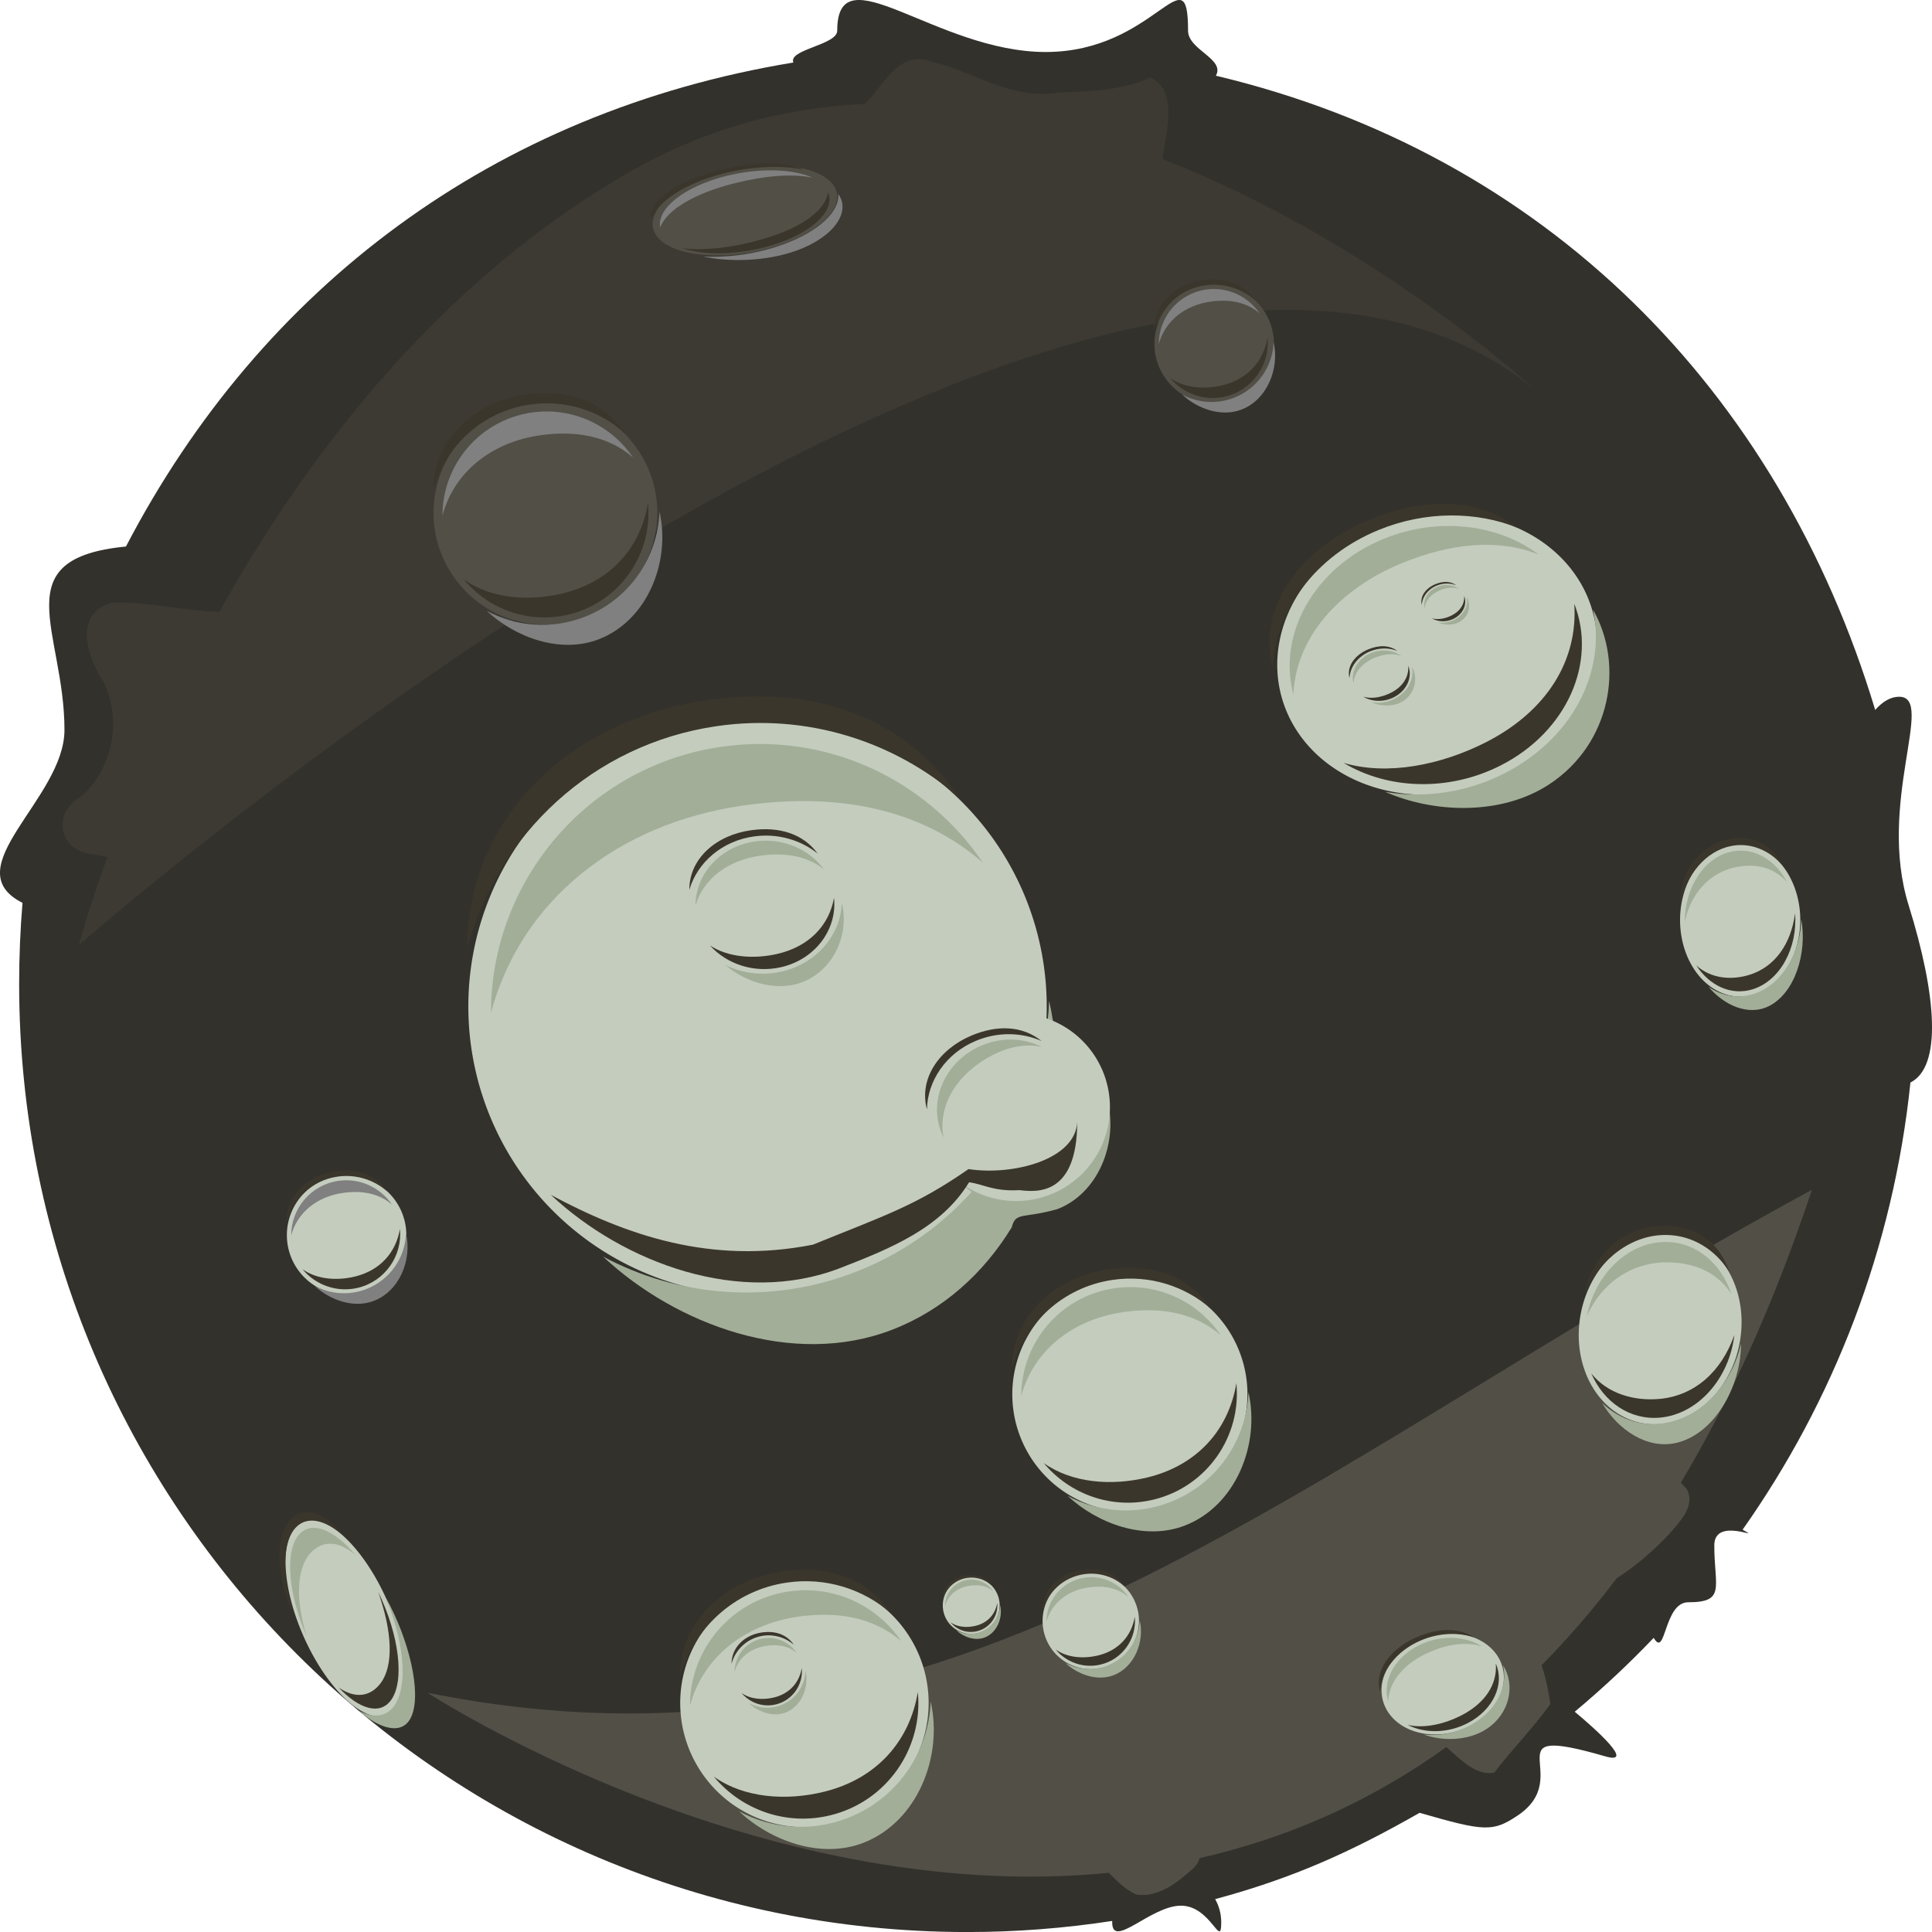 <?xml version="1.0" encoding="UTF-8" standalone="no"?>
<!-- Created with Inkscape (http://www.inkscape.org/) -->
<svg
    xmlns:inkscape="http://www.inkscape.org/namespaces/inkscape"
    xmlns:rdf="http://www.w3.org/1999/02/22-rdf-syntax-ns#"
    xmlns="http://www.w3.org/2000/svg"
    xmlns:cc="http://creativecommons.org/ns#"
    xmlns:dc="http://purl.org/dc/elements/1.1/"
    xmlns:sodipodi="http://sodipodi.sourceforge.net/DTD/sodipodi-0.dtd"
    xmlns:svg="http://www.w3.org/2000/svg"
    xmlns:ns1="http://sozi.baierouge.fr"
    xmlns:xlink="http://www.w3.org/1999/xlink"
    id="svg2"
    sodipodi:docname="moon.svg"
    viewBox="0 0 407.52 407.53"
    sodipodi:version="0.32"
    version="1.0"
    inkscape:output_extension="org.inkscape.output.svg.inkscape"
    inkscape:version="0.46"
  >
  <sodipodi:namedview
      id="base"
      bordercolor="#666666"
      inkscape:pageshadow="2"
      inkscape:window-y="0"
      pagecolor="#ffffff"
      inkscape:window-height="944"
      inkscape:zoom="0.5"
      inkscape:window-x="0"
      showgrid="false"
      borderopacity="1.0"
      inkscape:current-layer="layer1"
      inkscape:cx="353.56818"
      inkscape:cy="586.2322"
      inkscape:window-width="1272"
      inkscape:pageopacity="0.0"
      inkscape:document-units="px"
  />
  <g
      id="layer1"
      inkscape:label="Capa 1"
      inkscape:groupmode="layer"
      transform="translate(-141.87 -244.15)"
    >
    <g
        id="g3351"
        transform="translate(362,190)"
      >
      <path
          id="path2506"
          sodipodi:nodetypes="csccscsscsssccssccssccssccsc"
          style="fill:#33312c;fill-opacity:1"
          d="m0.468 65.119c-23.184 0-44-21.336-44-4.5 0 3.035-10.388 3.952-9.25 6.719-63.078 10.384-112.24 47.322-140.78 102.09-25.91 2.51-12.97 17.78-12.97 38.69 0 14.48-23.36 29.17-8.85 36.47-0.47 5.64-0.71 11.33-0.71 17.09 0 110.4 89.6 200 200 200 10.39 0 20.59-0.81 30.558-2.34-0.003 0.09 0 0.19 0 0.28 0 5.8 8.152-3.5 14.5-3.5s8.5 9.3 8.5 3.5c0-1.75-0.452-3.43-1.281-4.88 16.477-4.45 28.623-9.94 43.125-18.21 13.65 3.94 15.436 4.08 20.656 0.59 12.482-8.36-6.219-19.65 18.502-12.5 6.44 1.86-1.94-5.67-6.44-9.41 5.84-4.88 11.41-10.08 16.66-15.59 2.56 4.5 2.11-7.5 7.28-7.5 8 0 5.5-3.17 5.5-12 0-6.26 10.72-0.69 5.97-3.31 19.2-27.22 31.79-59.44 35.4-94.32 6.6-3.31 5.63-18.12-0.37-37.37-6.74-21.61 5.73-44-2-44-1.79 0-3.49 0.99-5.06 2.78-20.43-67.69-69.77-117.28-139.07-133.78 2.005-3.557-5.872-5.423-5.872-9.501 0-16.836-6.816 4.5-30 4.5z"
      />
      <path
          id="path2510"
          style="fill-rule:evenodd;fill:#3d3a33;fill-opacity:1"
          d="m-26.562 66.625c-4.941 0.192-7.521 5.872-11.157 9.437-16.426 0.764-33.059 4.951-49.125 14.094-40.526 23.064-68.586 60.084-87.036 93.064-7.61-0.28-15.18-2.2-22.68-1.94-8.37 2.42-5.01 11.76-1.6 16.94 3.75 7.9 1.8 17.96-4.72 23.84-6.8 3.75-4.63 12.16 3.04 12.32 0.83 0.31 1.62 0.47 2.37 0.53-4.15 11.46-6.03 18.59-6.03 18.59s216.36-190.21 306.88-117.38c0 0-33.439-30.91-78.286-48.432 0.584-5.486 3.553-14.122-2.563-17.219-6.025 2.92-12.85 2.84-19.375 3.219-9.622 1.651-17.833-4.359-26.781-6.563-1.075-0.374-2.039-0.535-2.937-0.5z"
      />
      <path
          id="path2512"
          style="fill-rule:evenodd;fill:#524f47;fill-opacity:1"
          d="m162.06 305.12c-109.6 59.4-180.31 128.69-292.03 106.07 0 0 69.282 45.3 143.72 38 1.833 1.75 3.533 3.65 5.875 4.59 4.636 0.69 8.78-2.67 12-5.59 0.662-0.64 1.062-1.36 1.281-2.1 17.637-4.01 35.269-11.37 52.032-23.43 3.292 2.92 6.495 6.16 10.124 5.37 3.817-4.95 8.388-9.62 11.818-14.44-0.28-2.01-0.83-5.31-1.85-8.18 5.45-5.51 10.75-11.61 15.88-18.38 4.13-2.65 7.9-5.92 11.25-9.53 2.11-2.51 5.33-5.64 3.53-9.19-0.32-0.45-0.8-0.92-1.28-1.4 10.27-17.19 19.59-37.6 27.65-61.79z"
      />
    </g
    >
    <path
        id="path2385"
        sodipodi:rx="200"
        sodipodi:ry="200"
        style="fill:#c4ccbe"
        sodipodi:type="arc"
        d="m551.43 460.93a200 200 0 1 1 -400 0 200 200 0 1 1 400 0z"
        transform="matrix(.305 0 0 .305 194.47 315.86)"
        sodipodi:cy="460.93362"
        sodipodi:cx="351.42856"
    />
    <path
        id="path2387"
        sodipodi:nodetypes="ccscc"
        style="fill:#a2ae98"
        d="m293.95 401.68c-28.2 4.12-48.51 28.37-48.51 56.06 6.43-23.89 26.93-39.84 52.95-43.64 19.19-2.8 37.21 0.19 50.79 12-11.82-17.48-32.97-27.67-55.23-24.42z"
    />
    <path
        id="path2392"
        sodipodi:nodetypes="ccscc"
        style="fill:#3b362c"
        d="m290.7 391.89c-28.2 4.13-50.25 24.46-50.24 52.15 6.43-23.89 26.48-42.9 52.5-46.71 19.19-2.81 37.65 3.24 51.23 15.05-11.82-17.48-31.23-23.75-53.49-20.49z"
    />
    <path
        id="path2394"
        sodipodi:nodetypes="ccccccccccscsccc"
        style="fill:#a2ae98"
        d="m363.16 455.25c-0.24 6.16-1.38 12.21-3.32 17.97 1.49-0.91 3.1-1.63 4.82-2.13 0.16-5.34-0.32-10.68-1.5-15.84zm12.43 21.5c-0.3 7.99-5.26 15.43-13.18 18.5-6.06 1.94-11.39 3.16-12.03-4.03-1.01 1.34-2.08 2.64-3.19 3.9-0.69-0.27-1.38-0.58-2.03-0.93 0.51 0.48 1.08 0.93 1.65 1.37-6.5 7.25-14.77 13.12-24.47 16.88-18.08 7.01-37.41 5.24-53.28-3.25 15.41 14.41 40.05 23.56 61.03 15.43 10.82-4.19 19.32-11.99 25.19-21.59 0.84-3.34 2.38-1.78 9.63-3.84 8.59-3.33 12.68-13.72 10.68-22.44z"
    />
    <g
        id="g3468"
      >
      <path
          id="path2407"
          sodipodi:rx="200"
          sodipodi:ry="200"
          style="fill:#c4ccbe"
          sodipodi:type="arc"
          d="m551.43 460.93a200 200 0 1 1 -400 0 200 200 0 1 1 400 0z"
          transform="matrix(.131 0 0 .131 265.51 542.98)"
          sodipodi:cy="460.93362"
          sodipodi:cx="351.42856"
      />
      <path
          id="path2409"
          sodipodi:nodetypes="ccscc"
          style="fill:#a2ae98"
          d="m308.24 579.84c-12.11 1.77-20.84 12.18-20.83 24.08 2.76-10.26 11.56-17.11 22.74-18.75 8.24-1.2 15.98 0.09 21.81 5.16-5.07-7.51-14.16-11.89-23.72-10.49z"
      />
      <path
          id="path2411"
          sodipodi:nodetypes="ccscc"
          style="fill:#3b362c"
          d="m306.85 575.63c-12.12 1.78-21.59 10.51-21.58 22.4 2.76-10.26 11.37-18.42 22.55-20.06 8.24-1.21 16.16 1.39 22 6.46-5.08-7.5-13.41-10.19-22.97-8.8z"
      />
      <path
          id="path2413"
          sodipodi:nodetypes="ccscc"
          style="fill:#a2ae98"
          d="m323.98 632.86c11.41-4.43 16.84-18.21 14.2-29.8-0.41 10.61-6.99 20.49-17.53 24.57-7.76 3.01-16.07 2.24-22.89-1.41 6.62 6.2 17.2 10.13 26.22 6.64z"
      />
      <path
          id="path2415"
          sodipodi:nodetypes="ccscc"
          style="fill:#3b362c"
          d="m317.07 627.04c11.89-2.93 19.56-14.15 18.4-25.98-1.75 10.47-8.78 18.31-19.75 21.02-8.09 2-16.98 1.31-23.27-3.18 5.78 6.98 15.24 10.46 24.62 8.14z"
      />
    </g
    >
    <path
        id="path2419"
        sodipodi:rx="200"
        sodipodi:ry="200"
        style="fill:#c4ccbe"
        sodipodi:type="arc"
        d="m551.43 460.93a200 200 0 1 1 -400 0 200 200 0 1 1 400 0z"
        transform="matrix(.063 0 0 .063 192.84 475.64)"
        sodipodi:cy="460.93362"
        sodipodi:cx="351.42856"
    />
    <path
        id="path2421"
        sodipodi:nodetypes="ccscc"
        style="fill:#808080"
        d="m213.23 493.23c-5.78 0.85-9.94 5.82-9.94 11.5 1.32-4.9 5.52-8.17 10.85-8.95 3.94-0.57 7.63 0.04 10.41 2.46-2.42-3.58-6.75-5.67-11.32-5.01z"
    />
    <path
        id="path2423"
        sodipodi:nodetypes="ccscc"
        style="fill:#3b362c"
        d="m212.57 491.23c-5.78 0.84-10.3 5.01-10.3 10.69 1.31-4.9 5.43-8.8 10.76-9.58 3.93-0.57 7.72 0.67 10.5 3.09-2.42-3.59-6.4-4.87-10.96-4.2z"
    />
    <path
        id="path2425"
        sodipodi:nodetypes="ccscc"
        style="fill:#808080"
        d="m220.74 518.54c5.45-2.11 8.05-8.69 6.78-14.22-0.19 5.06-3.34 9.78-8.36 11.73-3.71 1.43-7.67 1.07-10.93-0.67 3.16 2.95 8.21 4.83 12.51 3.16z"
    />
    <path
        id="path2427"
        sodipodi:nodetypes="ccscc"
        style="fill:#3b362c"
        d="m217.45 515.77c5.67-1.41 9.33-6.76 8.78-12.41-0.84 5-4.19 8.74-9.43 10.04-3.86 0.95-8.1 0.62-11.11-1.52 2.76 3.33 7.28 4.99 11.76 3.89z"
    />
    <path
        id="path2431"
        sodipodi:rx="200"
        sodipodi:ry="200"
        style="fill:#524f47"
        sodipodi:type="arc"
        d="m551.43 460.93a200 200 0 1 1 -400 0 200 200 0 1 1 400 0z"
        transform="matrix(.118 0 0 .118 215.45 297.93)"
        sodipodi:cy="460.93362"
        sodipodi:cx="351.42856"
    />
    <path
        id="path2433"
        sodipodi:nodetypes="ccscc"
        style="fill:#808080"
        d="m253.99 331.17c-10.93 1.6-18.79 10.99-18.79 21.71 2.49-9.25 10.43-15.43 20.51-16.9 7.43-1.08 14.41 0.08 19.67 4.65-4.58-6.77-12.77-10.72-21.39-9.46z"
    />
    <path
        id="path2435"
        sodipodi:nodetypes="ccscc"
        style="fill:#3b362c"
        d="m252.73 327.38c-10.93 1.6-19.47 9.47-19.46 20.2 2.49-9.26 10.25-16.62 20.33-18.09 7.44-1.09 14.59 1.25 19.85 5.82-4.58-6.77-12.1-9.19-20.72-7.93z"
    />
    <path
        id="path2437"
        sodipodi:nodetypes="ccscc"
        style="fill:#808080"
        d="m268.18 378.99c10.29-3.99 15.19-16.42 12.8-26.88-0.37 9.58-6.3 18.48-15.8 22.16-7.01 2.72-14.49 2.02-20.64-1.27 5.97 5.59 15.51 9.13 23.64 5.99z"
    />
    <path
        id="path2439"
        sodipodi:nodetypes="ccscc"
        style="fill:#3b362c"
        d="m261.95 373.74c10.72-2.65 17.64-12.76 16.6-23.44-1.59 9.46-7.93 16.52-17.82 18.97-7.29 1.8-15.31 1.17-20.99-2.87 5.21 6.3 13.75 9.43 22.21 7.34z"
    />
    <path
        id="path2455"
        sodipodi:rx="200"
        sodipodi:ry="200"
        style="fill:#524f47"
        sodipodi:type="arc"
        d="m551.43 460.93a200 200 0 1 1 -400 0 200 200 0 1 1 400 0z"
        transform="matrix(.063 0 0 .063 375.84 287.64)"
        sodipodi:cy="460.93362"
        sodipodi:cx="351.42856"
    />
    <path
        id="path2457"
        sodipodi:nodetypes="ccscc"
        style="fill:#808080"
        d="m396.23 305.23c-5.78 0.85-9.94 5.82-9.94 11.5 1.32-4.9 5.52-8.17 10.85-8.95 3.94-0.57 7.63 0.04 10.41 2.46-2.42-3.58-6.75-5.67-11.32-5.01z"
    />
    <path
        id="path2459"
        sodipodi:nodetypes="ccscc"
        style="fill:#3b362c"
        d="m395.57 303.23c-5.78 0.84-10.3 5.01-10.3 10.69 1.31-4.9 5.43-8.8 10.76-9.58 3.93-0.57 7.72 0.67 10.5 3.09-2.42-3.59-6.4-4.87-10.96-4.2z"
    />
    <path
        id="path2461"
        sodipodi:nodetypes="ccscc"
        style="fill:#808080"
        d="m403.74 330.54c5.45-2.11 8.05-8.69 6.78-14.22-0.19 5.06-3.34 9.78-8.36 11.73-3.71 1.43-7.67 1.07-10.93-0.67 3.16 2.95 8.21 4.83 12.51 3.16z"
    />
    <path
        id="path2463"
        sodipodi:nodetypes="ccscc"
        style="fill:#3b362c"
        d="m400.45 327.77c5.67-1.41 9.33-6.76 8.78-12.41-0.84 5-4.19 8.74-9.43 10.04-3.86 0.95-8.1 0.62-11.11-1.52 2.76 3.33 7.28 4.99 11.76 3.89z"
    />
    <g
        id="g3418"
        transform="matrix(0.708 .141 -.168 .844 236.98 12.64)"
      >
      <path
          id="path2491"
          sodipodi:rx="200"
          sodipodi:ry="200"
          style="fill:#c4ccbe"
          sodipodi:type="arc"
          d="m551.43 460.93a200 200 0 1 1 -400 0 200 200 0 1 1 400 0z"
          transform="matrix(.118 0 0 .118 443.45 470.93)"
          sodipodi:cy="460.93362"
          sodipodi:cx="351.42856"
      />
      <path
          id="path2493"
          sodipodi:nodetypes="ccscc"
          style="fill:#a2ae98"
          d="m481.99 504.17c-10.93 1.6-18.79 10.99-18.79 21.71 2.49-9.25 10.43-15.43 20.51-16.9 7.43-1.08 14.41 0.08 19.67 4.65-4.58-6.77-12.77-10.72-21.39-9.46z"
      />
      <path
          id="path2495"
          sodipodi:nodetypes="ccscc"
          style="fill:#3b362c"
          d="m480.73 500.38c-10.93 1.6-19.47 9.47-19.46 20.2 2.49-9.26 10.25-16.62 20.33-18.09 7.44-1.09 14.59 1.25 19.85 5.82-4.58-6.77-12.1-9.19-20.72-7.93z"
      />
      <path
          id="path2497"
          sodipodi:nodetypes="ccscc"
          style="fill:#a2ae98"
          d="m496.18 551.99c10.29-3.99 15.19-16.42 12.8-26.88-0.37 9.58-6.3 18.48-15.8 22.16-7.01 2.72-14.49 2.02-20.64-1.27 5.97 5.59 15.51 9.13 23.64 5.99z"
      />
      <path
          id="path2499"
          sodipodi:nodetypes="ccscc"
          style="fill:#3b362c"
          d="m489.95 546.74c10.72-2.65 17.64-12.76 16.6-23.44-1.59 9.46-7.93 16.52-17.82 18.97-7.29 1.8-15.31 1.17-20.99-2.87 5.21 6.3 13.75 9.43 22.21 7.34z"
      />
    </g
    >
    <path
        id="path2524"
        sodipodi:rx="200"
        sodipodi:ry="200"
        style="fill:#c4ccbe"
        sodipodi:type="arc"
        d="m551.43 460.93a200 200 0 1 1 -400 0 200 200 0 1 1 400 0z"
        transform="matrix(.099 0 0 .099 321.4 432.05)"
        sodipodi:cy="460.93362"
        sodipodi:cx="351.42856"
    />
    <path
        id="path2528"
        sodipodi:nodetypes="ccccsccc"
        style="fill:#3b362c"
        d="m369.09 480.75c-0.3 7.99-13.51 11.43-22.93 10-11.13 7.74-17.66 9.77-32.82 15.94-21.58 4.26-39.41-2.01-55.28-10.5 15.41 14.41 40.05 23.56 61.03 15.43 10.82-4.19 21.32-8.49 27.19-18.09 3.09 0.41 5.13 1.97 10.63 1.66 3.59 0.42 12.18 1.28 12.18-14.44z"
    />
    <path
        id="path2568"
        sodipodi:rx="200"
        sodipodi:ry="200"
        style="fill:#c4ccbe"
        sodipodi:type="arc"
        d="m551.43 460.93a200 200 0 1 1 -400 0 200 200 0 1 1 400 0z"
        transform="matrix(.124 0 0 .124 336.62 481.09)"
        sodipodi:cy="460.93362"
        sodipodi:cx="351.42856"
    />
    <path
        id="path2570"
        sodipodi:nodetypes="ccscc"
        style="fill:#a2ae98"
        d="m376.95 515.88c-11.43 1.67-19.66 11.5-19.66 22.73 2.6-9.68 10.91-16.15 21.46-17.69 7.79-1.14 15.09 0.07 20.6 4.86-4.79-7.08-13.37-11.22-22.4-9.9z"
    />
    <path
        id="path2572"
        sodipodi:nodetypes="ccscc"
        style="fill:#3b362c"
        d="m375.64 511.91c-11.44 1.68-20.38 9.92-20.37 21.15 2.6-9.69 10.73-17.4 21.28-18.94 7.79-1.14 15.27 1.31 20.77 6.1-4.79-7.09-12.66-9.63-21.68-8.31z"
    />
    <path
        id="path2574"
        sodipodi:nodetypes="ccscc"
        style="fill:#a2ae98"
        d="m391.81 565.93c10.77-4.17 15.9-17.19 13.4-28.13-0.38 10.02-6.6 19.34-16.54 23.2-7.33 2.84-15.17 2.11-21.61-1.33 6.25 5.84 16.24 9.56 24.75 6.26z"
    />
    <path
        id="path2576"
        sodipodi:nodetypes="ccscc"
        style="fill:#3b362c"
        d="m385.29 560.44c11.22-2.77 18.46-13.36 17.37-24.53-1.65 9.89-8.29 17.29-18.64 19.85-7.64 1.88-16.03 1.23-21.98-3 5.46 6.59 14.4 9.87 23.25 7.68z"
    />
    <path
        id="path2597"
        sodipodi:rx="200"
        sodipodi:ry="200"
        style="fill:#524f47;fill-opacity:1"
        sodipodi:type="arc"
        d="m551.43 460.93a200 200 0 1 1 -400 0 200 200 0 1 1 400 0z"
        transform="matrix(.097 -.018 .008 .044 261.22 274.57)"
        sodipodi:cy="460.93362"
        sodipodi:cx="351.42856"
    />
    <path
        id="path2599"
        sodipodi:nodetypes="ccscc"
        style="fill:#808080"
        d="m295.09 281.26c-8.86 2.21-14.69 6.87-13.97 10.87 1.43-3.82 7.53-7.29 15.71-9.33 6.03-1.51 11.84-2.11 16.47-1.18-4.22-1.85-11.21-2.11-18.21-0.36z"
    />
    <path
        id="path2601"
        sodipodi:nodetypes="ccscc"
        style="fill:#3b362c"
        d="m293.81 280.03c-8.87 2.21-15.35 6.41-14.63 10.41 1.42-3.82 7.31-7.71 15.49-9.75 6.03-1.51 12.05-1.69 16.68-0.77-4.21-1.84-10.55-1.63-17.54 0.11z"
    />
    <path
        id="path2603"
        sodipodi:nodetypes="ccscc"
        style="fill:#808080"
        d="m309.96 296.98c8.18-3.01 11.37-8.37 8.71-11.91 0.34 3.62-3.94 7.82-11.49 10.59-5.57 2.05-11.77 2.9-17.04 2.58 5.28 1.2 13.36 1.11 19.82-1.26z"
    />
    <path
        id="path2605"
        sodipodi:nodetypes="ccscc"
        style="fill:#3b362c"
        d="m304.49 295.94c8.63-2.57 13.63-7.36 12.06-11.19-0.67 3.76-5.4 7.33-13.36 9.7-5.87 1.76-12.49 2.71-17.43 2.04 4.71 1.58 11.93 1.48 18.73-0.55z"
    />
    <path
        id="path2621"
        sodipodi:rx="200"
        sodipodi:ry="200"
        style="fill:#c4ccbe"
        sodipodi:type="arc"
        d="m551.43 460.93a200 200 0 1 1 -400 0 200 200 0 1 1 400 0z"
        transform="matrix(.044 -.019 .045 .102 178.48 545.14)"
        sodipodi:cy="460.93362"
        sodipodi:cx="351.42856"
    />
    <path
        id="path2623"
        sodipodi:nodetypes="ccscc"
        style="fill:#a2ae98"
        d="m205.31 567.47c-3.45 3.15-2.82 12.51 1.22 21.74-2.56-8.36-1.95-14.97 1.24-17.88 2.34-2.14 5.37-2.28 9.05 0.8-4.25-5.08-8.78-7.14-11.51-4.66z"
    />
    <path
        id="path2625"
        sodipodi:nodetypes="ccscc"
        style="fill:#3b362c"
        d="m203.42 564.42c-3.45 3.15-3.65 11.31 0.39 20.54-2.56-8.37-2.46-15.96 0.73-18.87 2.34-2.15 5.88-1.3 9.56 1.78-4.26-5.08-7.96-5.94-10.68-3.45z"
    />
    <path
        id="path2627"
        sodipodi:nodetypes="ccscc"
        style="fill:#a2ae98"
        d="m228.61 606.3c2.31-5.1-0.56-16.59-5.38-25.2 3.47 8.3 4.63 16.93 2.49 21.64-1.58 3.47-4.61 4.09-8.14 2.26 4.32 3.83 9.2 5.33 11.03 1.3z"
    />
    <path
        id="path2629"
        sodipodi:nodetypes="ccscc"
        style="fill:#3b362c"
        d="m224.32 602.8c2.98-4.02 1.73-13.84-2.68-22.86 2.98 8.39 3.29 15.5 0.54 19.21-2.02 2.74-5.23 3.5-8.87 0.95 4.31 4.57 8.66 5.88 11.01 2.7z"
    />
    <g
        id="g3633"
        transform="matrix(.913 -.244 .21 .786 -32.955 180.35)"
      >
      <path
          id="path2443"
          sodipodi:rx="200"
          sodipodi:ry="200"
          style="fill:#c4ccbe"
          sodipodi:type="arc"
          d="m551.43 460.93a200 200 0 1 1 -400 0 200 200 0 1 1 400 0z"
          transform="matrix(.18 0 0 .18 370.24 308.37)"
          sodipodi:cy="460.93362"
          sodipodi:cx="351.42856"
      />
      <path
          id="path2445"
          sodipodi:nodetypes="ccscc"
          style="fill:#a2ae98"
          d="m428.71 358.82c-16.58 2.42-28.52 16.67-28.52 32.95 3.78-14.04 15.83-23.42 31.13-25.65 11.28-1.65 21.87 0.11 29.85 7.05-6.94-10.27-19.38-16.27-32.46-14.35z"
      />
      <path
          id="path2447"
          sodipodi:nodetypes="ccscc"
          style="fill:#3b362c"
          d="m426.8 353.06c-16.58 2.43-29.54 14.38-29.53 30.65 3.77-14.04 15.56-25.21 30.86-27.45 11.28-1.65 22.12 1.9 30.11 8.84-6.95-10.27-18.36-13.95-31.44-12.04z"
      />
      <path
          id="path2449"
          sodipodi:nodetypes="ccscc"
          style="fill:#a2ae98"
          d="m450.24 431.38c15.62-6.06 23.06-24.92 19.44-40.79-0.56 14.53-9.57 28.05-23.99 33.63-10.63 4.12-21.99 3.07-31.32-1.92 9.06 8.47 23.54 13.85 35.87 9.08z"
      />
      <path
          id="path2451"
          sodipodi:nodetypes="ccscc"
          style="fill:#3b362c"
          d="m440.8 423.42c16.26-4.02 26.76-19.37 25.18-35.57-2.4 14.34-12.03 25.07-27.04 28.78-11.06 2.73-23.23 1.78-31.85-4.35 7.91 9.55 20.87 14.31 33.71 11.14z"
      />
      <g
          id="g2530"
          transform="matrix(.1 0 0 .1 386.4 347.37)"
        >
        <path
            id="path2534"
            sodipodi:nodetypes="ccscc"
            style="fill:#a2ae98"
            d="m329.56 392.23c-32.32 4.72-55.59 32.51-55.59 64.23 7.37-27.37 30.86-45.64 60.68-50 21.99-3.21 42.63 0.22 58.19 13.76-13.54-20.04-37.77-31.72-63.28-27.99z"
        />
        <path
            id="path2536"
            sodipodi:nodetypes="ccscc"
            style="fill:#3b362c"
            d="m325.84 381.01c-32.32 4.73-57.58 28.03-57.57 59.75 7.36-27.37 30.34-49.15 60.16-53.51 21.99-3.22 43.13 3.7 58.7 17.24-13.55-20.03-35.78-27.21-61.29-23.48z"
        />
        <path
            id="path2538"
            sodipodi:nodetypes="ccscc"
            style="fill:#a2ae98"
            d="m371.54 533.68c30.45-11.8 44.95-48.58 37.88-79.51-1.09 28.33-18.65 54.68-46.75 65.56-20.72 8.03-42.88 5.98-61.06-3.75 17.66 16.52 45.89 27.01 69.93 17.7z"
        />
        <path
            id="path2540"
            sodipodi:nodetypes="ccscc"
            style="fill:#3b362c"
            d="m353.12 518.16c31.71-7.83 52.17-37.75 49.09-69.33-4.68 27.96-23.44 48.86-52.69 56.09-21.58 5.33-45.3 3.49-62.1-8.47 15.42 18.62 40.67 27.9 65.7 21.71z"
        />
      </g
      >
      <g
          id="g3535"
          transform="matrix(.072 0 0 .072 413.73 346.21)"
        >
        <path
            id="path3539"
            sodipodi:nodetypes="ccscc"
            style="fill:#a2ae98"
            d="m329.56 392.23c-32.32 4.72-55.59 32.51-55.59 64.23 7.37-27.37 30.86-45.64 60.68-50 21.99-3.21 42.63 0.22 58.19 13.76-13.54-20.04-37.77-31.72-63.28-27.99z"
        />
        <path
            id="path3541"
            sodipodi:nodetypes="ccscc"
            style="fill:#3b362c"
            d="m325.84 381.01c-32.32 4.73-57.58 28.03-57.57 59.75 7.36-27.37 30.34-49.15 60.16-53.51 21.99-3.22 43.13 3.7 58.7 17.24-13.55-20.03-35.78-27.21-61.29-23.48z"
        />
        <path
            id="path3543"
            sodipodi:nodetypes="ccscc"
            style="fill:#a2ae98"
            d="m371.54 533.68c30.45-11.8 44.95-48.58 37.88-79.51-1.09 28.33-18.65 54.68-46.75 65.56-20.72 8.03-42.88 5.98-61.06-3.75 17.66 16.52 45.89 27.01 69.93 17.7z"
        />
        <path
            id="path3545"
            sodipodi:nodetypes="ccscc"
            style="fill:#3b362c"
            d="m353.12 518.16c31.71-7.83 52.17-37.75 49.09-69.33-4.68 27.96-23.44 48.86-52.69 56.09-21.58 5.33-45.3 3.49-62.1-8.47 15.42 18.62 40.67 27.9 65.7 21.71z"
        />
      </g
      >
    </g
    >
    <path
        id="path3289"
        sodipodi:rx="200"
        sodipodi:ry="200"
        style="fill:#c4ccbe"
        sodipodi:type="arc"
        d="m551.43 460.93a200 200 0 1 1 -400 0 200 200 0 1 1 400 0z"
        transform="matrix(.08 0 0 .074 275.26 400.9)"
        sodipodi:cy="460.93362"
        sodipodi:cx="351.42856"
    />
    <path
        id="path3291"
        sodipodi:nodetypes="ccscc"
        style="fill:#a2ae98"
        d="m301.23 421.62c-7.36 1-12.66 6.85-12.66 13.54 1.68-5.77 7.03-9.62 13.82-10.54 5.02-0.68 9.72 0.05 13.27 2.9-3.09-4.22-8.61-6.68-14.43-5.9z"
    />
    <path
        id="path3293"
        sodipodi:nodetypes="ccscc"
        style="fill:#3b362c"
        d="m300.39 419.26c-7.37 0.99-13.13 5.9-13.12 12.59 1.68-5.77 6.91-10.36 13.71-11.28 5.01-0.68 9.83 0.78 13.37 3.63-3.08-4.22-8.15-5.73-13.96-4.94z"
    />
    <path
        id="path3295"
        sodipodi:nodetypes="ccscc"
        style="fill:#a2ae98"
        d="m310.8 451.43c6.94-2.49 10.25-10.24 8.64-16.75-0.25 5.96-4.26 11.52-10.66 13.81-4.72 1.69-9.77 1.26-13.91-0.79 4.02 3.48 10.45 5.69 15.93 3.73z"
    />
    <path
        id="path3297"
        sodipodi:nodetypes="ccscc"
        style="fill:#3b362c"
        d="m306.61 448.16c7.22-1.65 11.88-7.96 11.18-14.61-1.06 5.89-5.34 10.3-12.01 11.82-4.91 1.12-10.32 0.73-14.15-1.79 3.52 3.93 9.27 5.88 14.98 4.58z"
    />
    <g
        id="g3356"
        transform="matrix(.388 0 0 .388 251.07 351.95)"
      >
      <path
          id="path3358"
          sodipodi:rx="200"
          sodipodi:ry="200"
          style="fill:#c4ccbe"
          sodipodi:type="arc"
          d="m551.43 460.93a200 200 0 1 1 -400 0 200 200 0 1 1 400 0z"
          transform="matrix(.131 0 0 .131 265.51 542.98)"
          sodipodi:cy="460.93362"
          sodipodi:cx="351.42856"
      />
      <path
          id="path3360"
          sodipodi:nodetypes="ccscc"
          style="fill:#a2ae98"
          d="m308.24 579.84c-12.11 1.77-20.84 12.18-20.83 24.08 2.76-10.26 11.56-17.11 22.74-18.75 8.24-1.2 15.98 0.09 21.81 5.16-5.07-7.51-14.16-11.89-23.72-10.49z"
      />
      <path
          id="path3362"
          sodipodi:nodetypes="ccscc"
          style="fill:#3b362c"
          d="m306.85 575.63c-12.12 1.78-21.59 10.51-21.58 22.4 2.76-10.26 11.37-18.42 22.55-20.06 8.24-1.21 16.16 1.39 22 6.46-5.08-7.5-13.41-10.19-22.97-8.8z"
      />
      <path
          id="path3364"
          sodipodi:nodetypes="ccscc"
          style="fill:#a2ae98"
          d="m323.98 632.86c11.41-4.43 16.84-18.21 14.2-29.8-0.41 10.61-6.99 20.49-17.53 24.57-7.76 3.01-16.07 2.24-22.89-1.41 6.62 6.2 17.2 10.13 26.22 6.64z"
      />
      <path
          id="path3366"
          sodipodi:nodetypes="ccscc"
          style="fill:#3b362c"
          d="m317.07 627.04c11.89-2.93 19.56-14.15 18.4-25.98-1.75 10.47-8.78 18.31-19.75 21.02-8.09 2-16.98 1.31-23.27-3.18 5.78 6.98 15.24 10.46 24.62 8.14z"
      />
    </g
    >
    <g
        id="g3368"
        transform="matrix(.295 0 0 .295 212.02 418.68)"
      >
      <path
          id="path3370"
          sodipodi:rx="200"
          sodipodi:ry="200"
          style="fill:#c4ccbe"
          sodipodi:type="arc"
          d="m551.43 460.93a200 200 0 1 1 -400 0 200 200 0 1 1 400 0z"
          transform="matrix(.131 0 0 .131 265.51 542.98)"
          sodipodi:cy="460.93362"
          sodipodi:cx="351.42856"
      />
      <path
          id="path3372"
          sodipodi:nodetypes="ccscc"
          style="fill:#a2ae98"
          d="m308.24 579.84c-12.11 1.77-20.84 12.18-20.83 24.08 2.76-10.26 11.56-17.11 22.74-18.75 8.24-1.2 15.98 0.09 21.81 5.16-5.07-7.51-14.16-11.89-23.72-10.49z"
      />
      <path
          id="path3374"
          sodipodi:nodetypes="ccscc"
          style="fill:#3b362c"
          d="m306.85 575.63c-12.12 1.78-21.59 10.51-21.58 22.4 2.76-10.26 11.37-18.42 22.55-20.06 8.24-1.21 16.16 1.39 22 6.46-5.08-7.5-13.41-10.19-22.97-8.8z"
      />
      <path
          id="path3376"
          sodipodi:nodetypes="ccscc"
          style="fill:#a2ae98"
          d="m323.98 632.86c11.41-4.43 16.84-18.21 14.2-29.8-0.41 10.61-6.99 20.49-17.53 24.57-7.76 3.01-16.07 2.24-22.89-1.41 6.62 6.2 17.2 10.13 26.22 6.64z"
      />
      <path
          id="path3378"
          sodipodi:nodetypes="ccscc"
          style="fill:#3b362c"
          d="m317.07 627.04c11.89-2.93 19.56-14.15 18.4-25.98-1.75 10.47-8.78 18.31-19.75 21.02-8.09 2-16.98 1.31-23.27-3.18 5.78 6.98 15.24 10.46 24.62 8.14z"
      />
    </g
    >
    <g
        id="g3380"
        transform="matrix(.229 0 0 .229 275.39 444.62)"
      >
      <path
          id="path3382"
          sodipodi:rx="200"
          sodipodi:ry="200"
          style="fill:#c4ccbe"
          sodipodi:type="arc"
          d="m551.43 460.93a200 200 0 1 1 -400 0 200 200 0 1 1 400 0z"
          transform="matrix(.131 0 0 .131 265.51 542.98)"
          sodipodi:cy="460.93362"
          sodipodi:cx="351.42856"
      />
      <path
          id="path3384"
          sodipodi:nodetypes="ccscc"
          style="fill:#a2ae98"
          d="m308.24 579.84c-12.11 1.77-20.84 12.18-20.83 24.08 2.76-10.26 11.56-17.11 22.74-18.75 8.24-1.2 15.98 0.09 21.81 5.16-5.07-7.51-14.16-11.89-23.72-10.49z"
      />
      <path
          id="path3386"
          sodipodi:nodetypes="ccscc"
          style="fill:#3b362c"
          d="m306.85 575.63c-12.12 1.78-21.59 10.51-21.58 22.4 2.76-10.26 11.37-18.42 22.55-20.06 8.24-1.21 16.16 1.39 22 6.46-5.08-7.5-13.41-10.19-22.97-8.8z"
      />
      <path
          id="path3388"
          sodipodi:nodetypes="ccscc"
          style="fill:#a2ae98"
          d="m323.98 632.86c11.41-4.43 16.84-18.21 14.2-29.8-0.41 10.61-6.99 20.49-17.53 24.57-7.76 3.01-16.07 2.24-22.89-1.41 6.62 6.2 17.2 10.13 26.22 6.64z"
      />
      <path
          id="path3390"
          sodipodi:nodetypes="ccscc"
          style="fill:#3b362c"
          d="m317.07 627.04c11.89-2.93 19.56-14.15 18.4-25.98-1.75 10.47-8.78 18.31-19.75 21.02-8.09 2-16.98 1.31-23.27-3.18 5.78 6.98 15.24 10.46 24.62 8.14z"
      />
    </g
    >
    <g
        id="g3394"
        transform="matrix(.479 -.143 .114 .381 228.17 414.01)"
      >
      <path
          id="path3396"
          sodipodi:rx="200"
          sodipodi:ry="200"
          style="fill:#c4ccbe"
          sodipodi:type="arc"
          d="m551.43 460.93a200 200 0 1 1 -400 0 200 200 0 1 1 400 0z"
          transform="matrix(.131 0 0 .131 265.51 542.98)"
          sodipodi:cy="460.93362"
          sodipodi:cx="351.42856"
      />
      <path
          id="path3398"
          sodipodi:nodetypes="ccscc"
          style="fill:#a2ae98"
          d="m308.24 579.84c-12.11 1.77-20.84 12.18-20.83 24.08 2.76-10.26 11.56-17.11 22.74-18.75 8.24-1.2 15.98 0.09 21.81 5.16-5.07-7.51-14.16-11.89-23.72-10.49z"
      />
      <path
          id="path3400"
          sodipodi:nodetypes="ccscc"
          style="fill:#3b362c"
          d="m306.85 575.63c-12.12 1.78-21.59 10.51-21.58 22.4 2.76-10.26 11.37-18.42 22.55-20.06 8.24-1.21 16.16 1.39 22 6.46-5.08-7.5-13.41-10.19-22.97-8.8z"
      />
      <path
          id="path3402"
          sodipodi:nodetypes="ccscc"
          style="fill:#a2ae98"
          d="m323.98 632.86c11.41-4.43 16.84-18.21 14.2-29.8-0.41 10.61-6.99 20.49-17.53 24.57-7.76 3.01-16.07 2.24-22.89-1.41 6.62 6.2 17.2 10.13 26.22 6.64z"
      />
      <path
          id="path3404"
          sodipodi:nodetypes="ccscc"
          style="fill:#3b362c"
          d="m317.07 627.04c11.89-2.93 19.56-14.15 18.4-25.98-1.75 10.47-8.78 18.31-19.75 21.02-8.09 2-16.98 1.31-23.27-3.18 5.78 6.98 15.24 10.46 24.62 8.14z"
      />
    </g
    >
    <g
        id="g3406"
        transform="matrix(.484 0 0 .616 358.14 66.551)"
      >
      <path
          id="path3408"
          sodipodi:rx="200"
          sodipodi:ry="200"
          style="fill:#c4ccbe"
          sodipodi:type="arc"
          d="m551.43 460.93a200 200 0 1 1 -400 0 200 200 0 1 1 400 0z"
          transform="matrix(.131 0 0 .131 265.51 542.98)"
          sodipodi:cy="460.93362"
          sodipodi:cx="351.42856"
      />
      <path
          id="path3410"
          sodipodi:nodetypes="ccscc"
          style="fill:#a2ae98"
          d="m308.24 579.84c-12.11 1.77-20.84 12.18-20.83 24.08 2.76-10.26 11.56-17.11 22.74-18.75 8.24-1.2 15.98 0.09 21.81 5.16-5.07-7.51-14.16-11.89-23.72-10.49z"
      />
      <path
          id="path3412"
          sodipodi:nodetypes="ccscc"
          style="fill:#3b362c"
          d="m306.85 575.63c-12.12 1.78-21.59 10.51-21.58 22.4 2.76-10.26 11.37-18.42 22.55-20.06 8.24-1.21 16.16 1.39 22 6.46-5.08-7.5-13.41-10.19-22.97-8.8z"
      />
      <path
          id="path3414"
          sodipodi:nodetypes="ccscc"
          style="fill:#a2ae98"
          d="m323.98 632.86c11.41-4.43 16.84-18.21 14.2-29.8-0.41 10.61-6.99 20.49-17.53 24.57-7.76 3.01-16.07 2.24-22.89-1.41 6.62 6.2 17.2 10.13 26.22 6.64z"
      />
      <path
          id="path3416"
          sodipodi:nodetypes="ccscc"
          style="fill:#3b362c"
          d="m317.07 627.04c11.89-2.93 19.56-14.15 18.4-25.98-1.75 10.47-8.78 18.31-19.75 21.02-8.09 2-16.98 1.31-23.27-3.18 5.78 6.98 15.24 10.46 24.62 8.14z"
      />
    </g
    >
    <path
        id="path3425"
        sodipodi:nodetypes="ccscc"
        style="fill:#a2ae98"
        d="m346.04 466.25c-6.11 4.22-8.18 11.85-5.15 17.81-1.12-5.91 1.91-11.77 7.55-15.67 4.16-2.87 8.68-4.36 13.13-3.43-4.66-2.36-10.7-2.05-15.53 1.29z"
    />
    <path
        id="path3427"
        sodipodi:nodetypes="ccscc"
        style="fill:#3b362c"
        d="m346.79 462.58c-6.85 2.87-11.14 9.11-9.4 15.57 0.12-6.01 3.99-11.8 10.31-14.45 4.67-1.96 9.7-1.8 13.87 0.03-4.08-3.27-9.37-3.42-14.78-1.15z"
    />
  </g
  >
</svg
>
